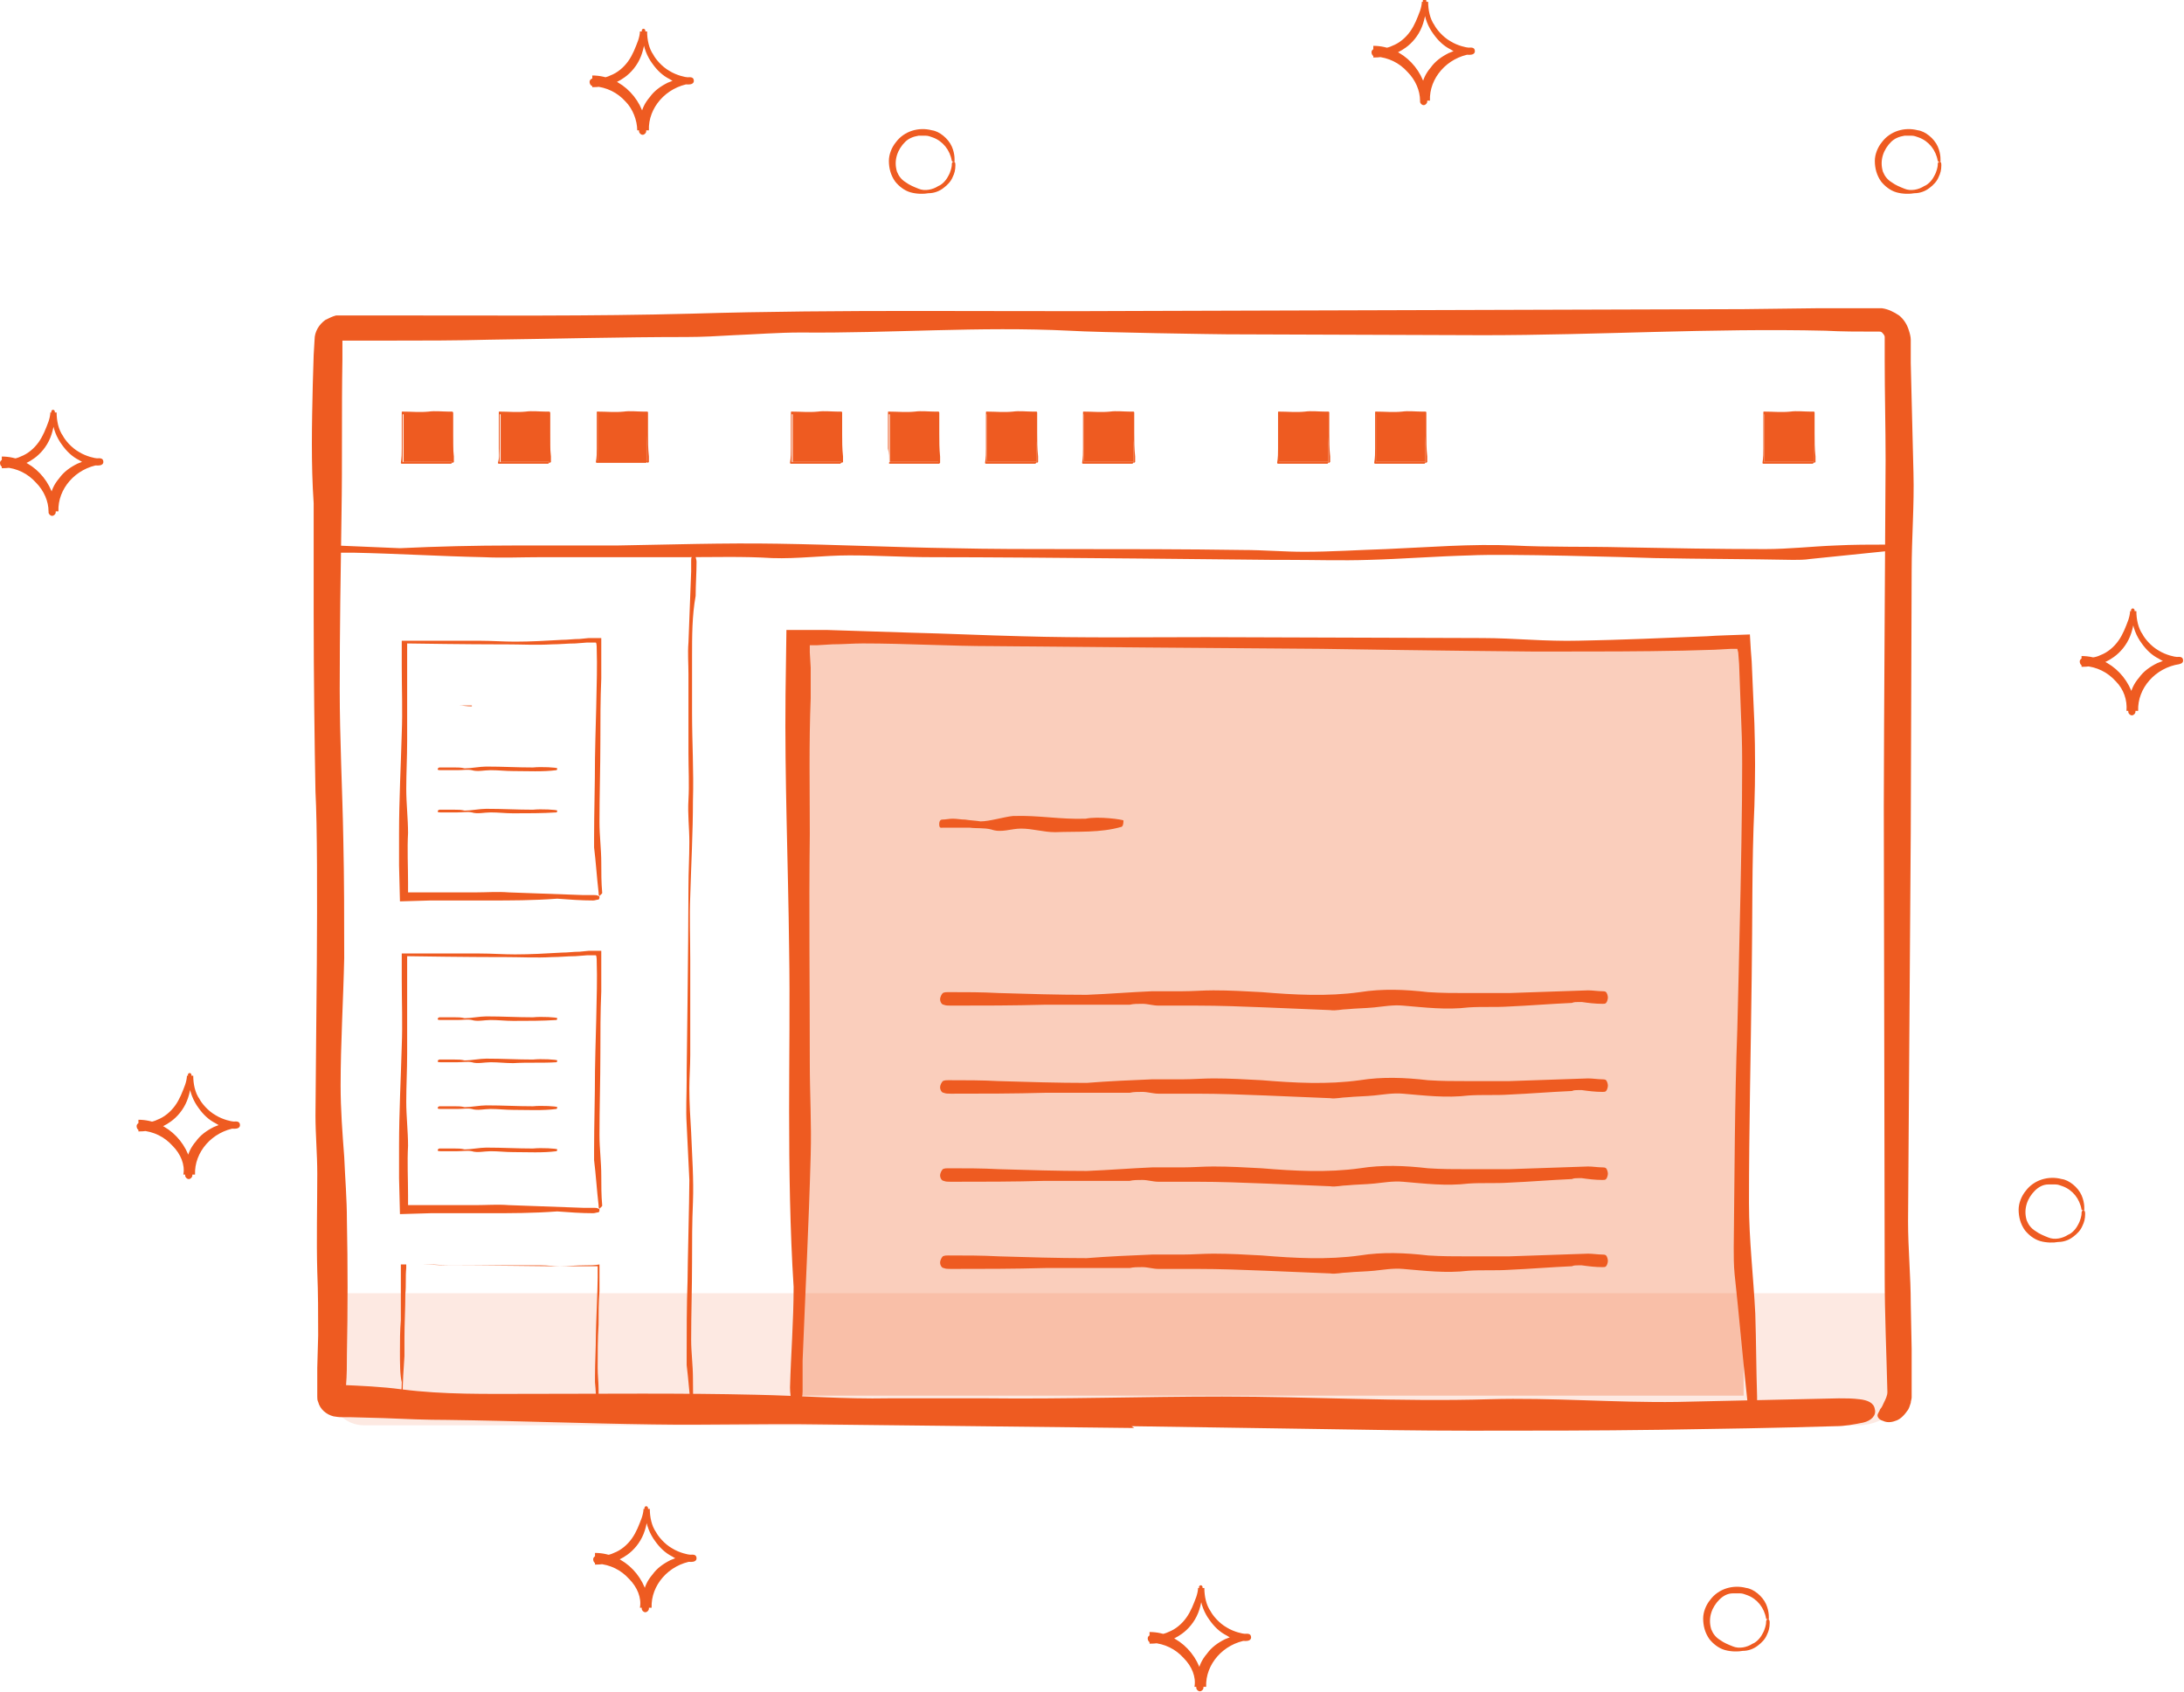 <?xml version="1.0" encoding="utf-8"?>
<!-- Generator: Adobe Illustrator 20.1.0, SVG Export Plug-In . SVG Version: 6.00 Build 0)  -->
<svg version="1.1" id="Layer_1" xmlns="http://www.w3.org/2000/svg" xmlns:xlink="http://www.w3.org/1999/xlink" x="0px" y="0px"
	 viewBox="0 0 243 188.3" style="enable-background:new 0 0 243 188.3;" xml:space="preserve">
<style type="text/css">
	.eui0{opacity:0.13;fill:#ee5b21;}
	.eui1{opacity:0.3;fill:#ee5b21;}
	.eui2{fill:#ee5b21;}
	.eui3{fill:none;stroke:#ee5b21;stroke-width:2;stroke-linecap:round;stroke-linejoin:round;stroke-miterlimit:10;}
	.eui4{fill:none;stroke:#D7D7D6;stroke-width:2;stroke-linecap:round;stroke-linejoin:round;stroke-miterlimit:10;}
</style>
<path class="eui0" d="M206.7,158.6H40.5c-2.1,0-3.7-1.7-3.7-3.7v-11h175.7v8.9C212.5,156.1,209.9,158.6,206.7,158.6z"/>
<rect x="88.8" y="71.3" class="eui1" width="105.2" height="84"/>
<g>
	<g>
		<g>
			<path class="eui2" d="M44.5,150.4c0-1.2,0-2.3,0.1-3.5c0-1.8,0-3.6,0-5.5l0-0.7c0.5,0,1.1,0,1.6,0c0.5,0,0.9,0,1.4,0
				c0.9,0,1.8,0.1,2.7,0.1c1.3,0,2.6,0,4,0c2,0,3.9,0,5.9,0c0.7,0,1.4,0.1,2.1,0.1c0.9,0,1.8-0.1,2.8-0.1c0.5,0,1.1,0,1.6-0.1
				c0,0.6,0,1.1,0,1.6c0,0.5,0,1,0,1.4c-0.1,1.2-0.1,2.5-0.1,3.7c-0.1,1.6-0.1,3.2-0.1,4.8c0,0.8,0.1,1.6,0.1,2.4c0,0.6,0,1.2,0,1.8
				c0,0,0,0.1,0,0.1c0,0.1-0.1,0.1-0.1,0.2c0-0.1-0.1-0.1-0.1-0.2c-0.1-0.9-0.1-1.8-0.2-2.7c0-0.2,0-0.4,0-0.6
				c0-1.6,0.1-3.1,0.1-4.7c0-0.8,0.2-5.1,0.2-6.3c0-0.2,0-0.5,0-0.7l0-0.4c0-0.1,0-0.1,0-0.2l-0.1,0l-0.2,0l-0.5,0c-0.3,0-0.7,0-1,0
				c-0.9,0-1.8,0-2.8,0c-0.2,0-0.3,0-0.5,0c-0.2,0-8.1-0.1-11.6-0.1c-0.9,0-1.9-0.1-2.8-0.1c-0.3,0-0.7,0-1,0c-0.2,0-0.3,0-0.5,0
				l-0.2,0l-0.1,0l0,0.1c0,0.1,0,0.2,0,0.3c-0.1,1,0,1.9-0.1,2.9c0,1.6-0.1,3.3-0.1,4.9c0,0.7,0,1.3,0,2c-0.1,1.5-0.2,2.9-0.2,4.4
				c0,0.2,0,0.4,0,0.7c0,0.1,0,0.2,0,0.3c0,0-0.1,0.1-0.1,0.1c0,0-0.1,0-0.1-0.1c0-0.1,0-0.2,0-0.3c0-0.7,0.1-1.4,0.1-2.2
				C44.5,153,44.5,151.7,44.5,150.4L44.5,150.4z"/>
		</g>
	</g>
</g>
<g>
	<g>
		<g>
			<path class="eui2" d="M87.8,123.5c0-6,0.1-12,0-17.9c-0.1-9.4-0.5-18.9-0.4-28.3l0.1-7.2l2.9,0l1.6,0l3.1,0.1l6.2,0.2
				c4.1,0.1,8.3,0.3,12.4,0.4c6.8,0.2,13.7,0.1,20.5,0.1l30.7,0.1c3.6,0,7.2,0.4,10.7,0.3c4.8-0.1,9.6-0.3,14.3-0.5
				c1.4-0.1,2.4-0.1,4.8-0.2l0.1,1.7l0.1,1.3l0.1,2.3l0.2,4.6c0.1,3.1,0.1,6.1,0,9.2c-0.3,6.4-0.2,12.8-0.3,19.1
				c-0.1,8.4-0.3,16.7-0.3,25.1c0,4.1,0.5,8.2,0.7,12.3c0.1,3.1,0.1,6.1,0.2,9.2c0,0.1,0,0.3,0,0.4c-0.2,0.3-0.5,0.6-0.7,0.9
				c-0.1-0.3-0.4-0.7-0.4-1c-0.5-4.6-0.9-9.3-1.4-13.9c-0.1-1-0.1-2-0.1-3c0.1-8.1,0.1-16.2,0.4-24.3c0.1-4.4,0.7-26.4,0.5-32.5
				l-0.2-5.4l-0.1-2.7l-0.1-1.3l-0.1-0.4l-0.3,0l-0.1,0l0,0l-0.1,0l-0.2,0l-1.8,0.1l-3.5,0.1c-4.8,0.1-9.6,0.1-14.3,0.1
				c-0.8,0-1.6,0-2.4,0c-0.6,0-11-0.1-23.6-0.3c-12.6-0.1-27.3-0.2-36.5-0.3c-4.8,0-9.7-0.3-14.5-0.3c-1.1,0-2.3,0.1-3.4,0.1
				l-1.7,0.1c-0.4,0-0.4,0-0.5,0l-0.3,0l0,0.3c0,0.1,0,0.1,0,0.5l0.1,1.7c0,1.1,0,2.3,0,3.4c-0.2,5-0.1,10.1-0.1,15.1
				c-0.1,8.5,0,17,0,25.5c0,3.4,0.2,6.8,0.1,10.2c-0.2,7.6-0.6,15.3-0.9,22.9c0,1.1,0,2.3,0,3.4c0,0.5-0.1,0.9-0.2,1.4
				c0,0.1-0.4,0.3-0.5,0.3c-0.2,0-0.5-0.2-0.5-0.3c-0.1-0.6-0.2-1.2-0.2-1.8c0.1-3.7,0.4-7.4,0.4-11.2
				C87.9,136.9,87.8,130.2,87.8,123.5L87.8,123.5z"/>
		</g>
	</g>
</g>
<g>
	<g>
		<g>
			<path class="eui2" d="M77,73.1c0,2.1,0,4.1,0,6.2c0,3.3,0.2,6.5,0.1,9.8c0,3.5-0.2,7.1-0.3,10.6c-0.1,2.4,0,4.7,0,7.1
				c0,3.5,0,7.1,0,10.6c0,1.2-0.1,2.5-0.1,3.7c0,1.6,0.1,3.3,0.2,4.9c0.1,2.6,0.3,5.2,0.2,7.8c-0.1,2.2-0.1,4.4-0.1,6.6
				c0,2.9-0.1,5.8-0.1,8.7c0,1.4,0.2,2.8,0.2,4.3c0,1.1,0,2.1,0.1,3.2c0,0,0,0.1,0,0.1c-0.1,0.1-0.2,0.2-0.2,0.3
				c0-0.1-0.1-0.2-0.1-0.3c-0.2-1.6-0.3-3.2-0.5-4.8c0-0.3,0-0.7,0-1c0-2.8,0-5.6,0.1-8.4c0-1.5,0.2-9.1,0.2-11.2
				c-0.1-2.1-0.2-4.1-0.3-6.2c-0.1-1.6,0-3.3,0-4.9c0-0.3,0-0.6,0-0.8c0-0.4,0.2-14.4,0.2-20.7c0-1.7,0.1-3.3,0.1-5
				c0-1.6-0.2-3.1-0.1-4.7c0.1-1.7,0-3.5,0-5.2c0-2.9,0-5.9,0-8.8c0-1.2-0.1-2.3,0-3.5c0.1-2.6,0.2-5.3,0.3-7.9c0-0.4,0-0.8,0-1.2
				c0-0.2,0-0.3,0.1-0.5c0-0.1,0.1-0.1,0.2-0.1c0.1,0,0.2,0.1,0.2,0.1c0,0.2,0.1,0.4,0.1,0.6c0,1.3-0.1,2.6-0.1,3.8
				C77,68.5,77,70.8,77,73.1C77,73.1,77,73.1,77,73.1z"/>
		</g>
	</g>
</g>
<g>
	<g>
		<g>
			<path class="eui2" d="M54.4,100.2c-2.2,0-4.3,0-6.5,0l-3.4,0.1l-0.1-4c0-1.2,0-2.4,0-3.6c0-3.7,0.2-7.4,0.3-11.1
				c0.1-2.5,0-5,0-7.5l0-2.8l8.7,0c1.3,0,2.6,0.1,3.9,0.1c1.7,0,3.5-0.1,5.2-0.2c0.7,0,1.3-0.1,2-0.1l1-0.1l0.5,0l0.9,0
				c0,0.8,0,1.6,0,2.4c0,0.7,0,1.4,0,2.1c-0.1,2.3-0.1,4.6-0.1,6.9c0,3-0.1,6.1-0.1,9.1c0,1.5,0.2,3,0.2,4.5c0,1.1,0,2.2,0.1,3.3
				c0,0,0,0.1,0,0.1c-0.1,0.1-0.2,0.2-0.3,0.3c-0.1-0.1-0.1-0.2-0.1-0.4c-0.2-1.7-0.3-3.4-0.5-5c0-0.4,0-0.7,0-1.1
				c0-2.9,0.1-5.9,0.1-8.8c0-1.6,0.3-9.6,0.2-11.8c0-0.5,0-1-0.1-1.1l-0.2,0l-0.2,0l-0.6,0l-1.3,0.1c-0.9,0-1.7,0.1-2.6,0.1
				c-1.7,0.1-3.5,0-5.2,0c-0.3,0-0.6,0-0.9,0c-0.2,0-3.5,0-10-0.1c0,0,0,0.1,0,0.1c0,0.1,0,0.3,0,0.5c0,0.4,0,0.8,0,1.2
				c0,0.9,0,1.9,0,3c0,2.1,0,4.4,0,6.1c0,1.8-0.1,3.5-0.1,5.3c0,1.6,0.2,3.3,0.2,4.9c-0.1,1.8,0,3.7,0,5.5l0,1.1l7.5,0
				c1.2,0,2.5-0.1,3.7,0c2.8,0.1,5.5,0.2,8.3,0.3c0.4,0,0.8,0,1.2,0c0.2,0,0.3,0,0.5,0.1c0.1,0,0.1,0.1,0.1,0.2
				c0,0.1-0.1,0.2-0.1,0.2c-0.2,0-0.4,0.1-0.6,0.1c-1.3,0-2.7-0.1-4-0.2C59.3,100.2,56.8,100.2,54.4,100.2L54.4,100.2z"/>
		</g>
	</g>
</g>
<g>
	<g>
		<g>
			<path class="eui2" d="M54.4,135c-2.2,0-4.3,0-6.5,0l-3.4,0.1l-0.1-4c0-1.2,0-2.4,0-3.6c0-3.7,0.2-7.4,0.3-11.1c0.1-2.5,0-5,0-7.5
				l0-2.8l8.7,0c1.3,0,2.6,0.1,3.9,0.1c1.7,0,3.5-0.1,5.2-0.2c0.7,0,1.3-0.1,2-0.1l1-0.1l0.5,0l0.9,0c0,0.8,0,1.6,0,2.4
				c0,0.7,0,1.4,0,2.1c-0.1,2.3-0.1,4.6-0.1,6.9c0,3-0.1,6.1-0.1,9.1c0,1.5,0.2,3,0.2,4.5c0,1.1,0,2.2,0.1,3.3c0,0,0,0.1,0,0.1
				c-0.1,0.1-0.2,0.2-0.3,0.3c-0.1-0.1-0.1-0.2-0.1-0.4c-0.2-1.7-0.3-3.4-0.5-5c0-0.4,0-0.7,0-1.1c0-2.9,0.1-5.9,0.1-8.8
				c0-1.6,0.3-9.6,0.2-11.8c0-0.5,0-1-0.1-1.1l-0.2,0l-0.2,0l-0.6,0l-1.3,0.1c-0.9,0-1.7,0.1-2.6,0.1c-1.7,0.1-3.5,0-5.2,0
				c-0.3,0-0.6,0-0.9,0c-0.2,0-3.5,0-10-0.1c0,0,0,0.1,0,0.1c0,0.1,0,0.3,0,0.5c0,0.4,0,0.8,0,1.2c0,0.9,0,1.9,0,3
				c0,2.1,0,4.4,0,6.1c0,1.8-0.1,3.5-0.1,5.3c0,1.6,0.2,3.3,0.2,4.9c-0.1,1.8,0,3.7,0,5.5l0,1.1l7.5,0c1.2,0,2.5-0.1,3.7,0
				c2.8,0.1,5.5,0.2,8.3,0.3c0.4,0,0.8,0,1.2,0c0.2,0,0.3,0,0.5,0.1c0.1,0,0.1,0.1,0.1,0.2c0,0.1-0.1,0.2-0.1,0.2
				c-0.2,0-0.4,0.1-0.6,0.1c-1.3,0-2.7-0.1-4-0.2C59.3,135,56.8,135,54.4,135L54.4,135z"/>
		</g>
	</g>
</g>
<g>
	<g>
		<g>
			<path class="eui2" d="M57.2,60.7c3.8,0,7.6,0,11.4,0c6-0.1,11.9-0.3,17.9-0.2c6.5,0.1,12.9,0.4,19.4,0.5c4.3,0.1,8.7,0.1,13,0.1
				c6.5,0,12.9,0,19.4,0.1c2.3,0,4.5,0.2,6.8,0.2c3,0,6-0.2,9.1-0.3c4.7-0.2,9.5-0.6,14.2-0.4c4,0.2,8.1,0.1,12.1,0.2
				c5.3,0.1,10.6,0.2,15.9,0.2c2.6,0,5.2-0.3,7.8-0.4c1.9-0.1,3.9-0.1,5.8-0.1c0.1,0,0.2,0,0.2,0c0.2,0.1,0.4,0.3,0.6,0.4
				c-0.2,0.1-0.4,0.2-0.6,0.3c-2.9,0.3-5.9,0.6-8.8,0.9c-0.6,0.1-1.3,0.1-1.9,0.1c-5.1-0.1-10.3-0.1-15.4-0.2
				c-2.8-0.1-16.7-0.5-20.5-0.3c-3.8,0.1-7.6,0.4-11.3,0.5c-3,0.1-6,0-9.1,0c-0.5,0-1,0-1.5,0c-0.7,0-26.4-0.3-38-0.3
				c-3.1,0-6.1-0.2-9.2-0.2c-2.9,0-5.7,0.4-8.6,0.3c-3.2-0.2-6.4-0.1-9.6-0.1c-5.4,0-10.8,0-16.1,0c-2.1,0-4.3,0.1-6.4,0
				c-4.8-0.1-9.6-0.4-14.5-0.5c-0.7,0-1.4,0-2.1,0c-0.3,0-0.6,0-0.9-0.1c-0.1,0-0.2-0.2-0.2-0.3c0-0.1,0.1-0.3,0.2-0.3
				c0.4-0.1,0.8-0.1,1.1-0.1c2.4,0.1,4.7,0.2,7.1,0.3C48.7,60.8,52.9,60.7,57.2,60.7C57.2,60.7,57.2,60.7,57.2,60.7z"/>
		</g>
	</g>
</g>
<path class="eui3" d="M191.1,76.3"/>
<path class="eui4" d="M131.5,88.8"/>
<g>
	<g>
		<g>
			<path class="eui2" d="M128.2,110.3c1.1,0,2.3,0,3.4,0c1.1,0,2.3-0.1,3.4-0.1c1.8,0,3.6,0.1,5.4,0.2c3.6,0.3,7.3,0.5,10.9,0
				c2.5-0.4,5-0.3,7.6,0c1.5,0.1,2.9,0.1,4.4,0.1c1.5,0,3.1,0,4.6,0c2.9-0.1,5.9-0.2,8.8-0.3c0.5,0,1.1,0.1,1.6,0.1
				c0.1,0,0.3,0,0.4,0.1c0.1,0.1,0.2,0.4,0.2,0.6c0,0.2-0.1,0.5-0.2,0.6c-0.1,0.1-0.2,0.1-0.4,0.1c-0.8,0-1.6-0.1-2.3-0.2
				c-0.1,0-0.2,0-0.4,0c-0.2,0-0.5,0-0.7,0.1c-2.3,0.1-4.7,0.3-7,0.4c-1.5,0.1-3,0-4.5,0.1c-2.5,0.3-4.9,0-7.3-0.2
				c-1.1-0.1-2.2,0.1-3.2,0.2c-1,0.1-2,0.1-3,0.2c-0.6,0-1.3,0.2-1.9,0.1c-2.4-0.1-4.8-0.2-7.2-0.3c-2.5-0.1-5.1-0.2-7.6-0.2
				c-1.4,0-2.9,0-4.3,0c-0.6,0-1.2-0.2-1.8-0.2c-0.5,0-1,0-1.4,0.1c-0.4,0-6.8,0-9.4,0c-3.5,0.1-7,0.1-10.5,0.1
				c-0.3,0-0.6,0-0.8-0.1c-0.2,0-0.4-0.3-0.4-0.6c0-0.3,0.2-0.6,0.3-0.7c0.2-0.1,0.4-0.1,0.6-0.1c1.9,0,3.8,0,5.6,0.1
				c3.3,0.1,6.6,0.2,9.8,0.2C123.4,110.6,125.8,110.4,128.2,110.3C128.2,110.3,128.2,110.3,128.2,110.3z"/>
		</g>
	</g>
</g>
<g>
	<g>
		<g>
			<path class="eui2" d="M128.2,120.1c1.1,0,2.3,0,3.4,0c1.1,0,2.3-0.1,3.4-0.1c1.8,0,3.6,0.1,5.4,0.2c3.6,0.3,7.3,0.5,10.9,0
				c2.5-0.4,5-0.3,7.6,0c1.5,0.1,2.9,0.1,4.4,0.1c1.5,0,3.1,0,4.6,0c2.9-0.1,5.9-0.2,8.8-0.3c0.5,0,1.1,0.1,1.6,0.1
				c0.1,0,0.3,0,0.4,0.1c0.1,0.1,0.2,0.4,0.2,0.6c0,0.2-0.1,0.5-0.2,0.6c-0.1,0.1-0.2,0.1-0.4,0.1c-0.8,0-1.6-0.1-2.3-0.2
				c-0.1,0-0.2,0-0.4,0c-0.2,0-0.5,0-0.7,0.1c-2.3,0.1-4.7,0.3-7,0.4c-1.5,0.1-3,0-4.5,0.1c-2.5,0.3-4.9,0-7.3-0.2
				c-1.1-0.1-2.2,0.1-3.2,0.2c-1,0.1-2,0.1-3,0.2c-0.6,0-1.3,0.2-1.9,0.1c-2.4-0.1-4.8-0.2-7.2-0.3c-2.5-0.1-5.1-0.2-7.6-0.2
				c-1.4,0-2.9,0-4.3,0c-0.6,0-1.2-0.2-1.8-0.2c-0.5,0-1,0-1.4,0.1c-0.4,0-6.8,0-9.4,0c-3.5,0.1-7,0.1-10.5,0.1
				c-0.3,0-0.6,0-0.8-0.1c-0.2,0-0.4-0.3-0.4-0.6c0-0.3,0.2-0.6,0.3-0.7c0.2-0.1,0.4-0.1,0.6-0.1c1.9,0,3.8,0,5.6,0.1
				c3.3,0.1,6.6,0.2,9.8,0.2C123.4,120.3,125.8,120.2,128.2,120.1C128.2,120.1,128.2,120.1,128.2,120.1z"/>
		</g>
	</g>
</g>
<g>
	<g>
		<g>
			<path class="eui2" d="M117.4,92.6c-1.3,0-2.5-0.4-3.8-0.4c-1.1,0-2.2,0.5-3.3,0.1c-0.8-0.2-1.6-0.1-2.4-0.2c-0.6,0-2.6,0-3,0
				c-0.2,0-0.4,0.1-0.4-0.4c0-0.4,0.2-0.5,0.3-0.5c0.4,0,0.8-0.1,1.2-0.1c0.5,0,0.9,0.1,1.4,0.1c0.6,0.1,1.1,0.1,1.7,0.2
				c1,0,2.6-0.5,3.6-0.6c2.9-0.1,5.2,0.4,8.1,0.3c1.4-0.3,4.2,0.1,4.2,0.2c0,0.1,0,0.6-0.2,0.7C122.4,92.7,119.9,92.5,117.4,92.6z"
				/>
		</g>
	</g>
</g>
<g>
	<g>
		<g>
			<path class="eui2" d="M128.2,129.9c1.1,0,2.3,0,3.4,0c1.1,0,2.3-0.1,3.4-0.1c1.8,0,3.6,0.1,5.4,0.2c3.6,0.3,7.3,0.5,10.9,0
				c2.5-0.4,5-0.3,7.6,0c1.5,0.1,2.9,0.1,4.4,0.1c1.5,0,3.1,0,4.6,0c2.9-0.1,5.9-0.2,8.8-0.3c0.5,0,1.1,0.1,1.6,0.1
				c0.1,0,0.3,0,0.4,0.1c0.1,0.1,0.2,0.4,0.2,0.6c0,0.2-0.1,0.5-0.2,0.6c-0.1,0.1-0.2,0.1-0.4,0.1c-0.8,0-1.6-0.1-2.3-0.2
				c-0.1,0-0.2,0-0.4,0c-0.2,0-0.5,0-0.7,0.1c-2.3,0.1-4.7,0.3-7,0.4c-1.5,0.1-3,0-4.5,0.1c-2.5,0.3-4.9,0-7.3-0.2
				c-1.1-0.1-2.2,0.1-3.2,0.2c-1,0.1-2,0.1-3,0.2c-0.6,0-1.3,0.2-1.9,0.1c-2.4-0.1-4.8-0.2-7.2-0.3c-2.5-0.1-5.1-0.2-7.6-0.2
				c-1.4,0-2.9,0-4.3,0c-0.6,0-1.2-0.2-1.8-0.2c-0.5,0-1,0-1.4,0.1c-0.4,0-6.8,0-9.4,0c-3.5,0.1-7,0.1-10.5,0.1
				c-0.3,0-0.6,0-0.8-0.1c-0.2,0-0.4-0.3-0.4-0.6c0-0.3,0.2-0.6,0.3-0.7c0.2-0.1,0.4-0.1,0.6-0.1c1.9,0,3.8,0,5.6,0.1
				c3.3,0.1,6.6,0.2,9.8,0.2C123.4,130.2,125.8,130,128.2,129.9C128.2,129.9,128.2,129.9,128.2,129.9z"/>
		</g>
	</g>
</g>
<g>
	<g>
		<g>
			<path class="eui2" d="M128.2,139.6c1.1,0,2.3,0,3.4,0c1.1,0,2.3-0.1,3.4-0.1c1.8,0,3.6,0.1,5.4,0.2c3.6,0.3,7.3,0.5,10.9,0
				c2.5-0.4,5-0.3,7.6,0c1.5,0.1,2.9,0.1,4.4,0.1c1.5,0,3.1,0,4.6,0c2.9-0.1,5.9-0.2,8.8-0.3c0.5,0,1.1,0.1,1.6,0.1
				c0.1,0,0.3,0,0.4,0.1c0.1,0.1,0.2,0.4,0.2,0.6c0,0.2-0.1,0.5-0.2,0.6c-0.1,0.1-0.2,0.1-0.4,0.1c-0.8,0-1.6-0.1-2.3-0.2
				c-0.1,0-0.2,0-0.4,0c-0.2,0-0.5,0-0.7,0.1c-2.3,0.1-4.7,0.3-7,0.4c-1.5,0.1-3,0-4.5,0.1c-2.5,0.3-4.9,0-7.3-0.2
				c-1.1-0.1-2.2,0.1-3.2,0.2c-1,0.1-2,0.1-3,0.2c-0.6,0-1.3,0.2-1.9,0.1c-2.4-0.1-4.8-0.2-7.2-0.3c-2.5-0.1-5.1-0.2-7.6-0.2
				c-1.4,0-2.9,0-4.3,0c-0.6,0-1.2-0.2-1.8-0.2c-0.5,0-1,0-1.4,0.1c-0.4,0-6.8,0-9.4,0c-3.5,0.1-7,0.1-10.5,0.1
				c-0.3,0-0.6,0-0.8-0.1c-0.2,0-0.4-0.3-0.4-0.6c0-0.3,0.2-0.6,0.3-0.7c0.2-0.1,0.4-0.1,0.6-0.1c1.9,0,3.8,0,5.6,0.1
				c3.3,0.1,6.6,0.2,9.8,0.2C123.4,139.8,125.8,139.7,128.2,139.6C128.2,139.6,128.2,139.6,128.2,139.6z"/>
		</g>
	</g>
</g>
<g>
	<g>
		<g>
			<path class="eui2" d="M57.1,85.8c-0.9,0-1.6-0.1-2.5-0.1c-0.7,0-1.5,0.2-2.1,0c-0.5-0.1-1,0-1.6,0c-0.4,0-1.7,0-1.9,0
				c-0.1,0-0.3,0-0.3-0.1c0-0.1,0.1-0.2,0.2-0.2c0.3,0,0.5,0,0.8,0c0.3,0,0.6,0,0.9,0c0.4,0,0.7,0,1.1,0.1c0.7,0,1.7-0.2,2.4-0.2
				c1.9,0,3.4,0.1,5.2,0.1c0.9-0.1,2.7,0,2.7,0.1c0,0,0,0.2-0.1,0.2C60.4,85.9,58.7,85.8,57.1,85.8z"/>
		</g>
	</g>
</g>
<g>
	<g>
		<g>
			<path class="eui2" d="M51.1,78.5c-0.2,0-0.4,0-0.7,0c-0.2,0-0.4,0-0.6,0c-0.1,0-0.3,0-0.4,0c-0.1,0-0.5,0-0.5,0c0,0-0.1,0-0.1,0
				c0,0,0,0,0.1,0c0.1,0,0.1,0,0.2,0c0.1,0,0.2,0,0.3,0c0.1,0,0.2,0,0.3,0c0.2,0,0.5,0,0.6,0c0.5,0,0.9,0,1.4,0c0.3,0,0.7,0,0.8,0
				c0,0,0,0.1,0,0.1C51.9,78.6,51.5,78.5,51.1,78.5z"/>
		</g>
	</g>
</g>
<g>
	<g>
		<g>
			<path class="eui2" d="M57.1,90.5c-0.9,0-1.6-0.1-2.5-0.1c-0.7,0-1.5,0.2-2.1,0c-0.5-0.1-1,0-1.6,0c-0.4,0-1.7,0-1.9,0
				c-0.1,0-0.3,0-0.3-0.1c0-0.1,0.1-0.2,0.2-0.2c0.3,0,0.5,0,0.8,0c0.3,0,0.6,0,0.9,0c0.4,0,0.7,0,1.1,0.1c0.7,0,1.7-0.2,2.4-0.2
				c1.9,0,3.4,0.1,5.2,0.1c0.9-0.1,2.7,0,2.7,0.1c0,0,0,0.2-0.1,0.2C60.4,90.5,58.7,90.5,57.1,90.5z"/>
		</g>
	</g>
</g>
<g>
	<g>
		<g>
			<path class="eui2" d="M57.1,113.6c-0.9,0-1.6-0.1-2.5-0.1c-0.7,0-1.5,0.2-2.1,0c-0.5-0.1-1,0-1.6,0c-0.4,0-1.7,0-1.9,0
				c-0.1,0-0.3,0-0.3-0.1c0-0.1,0.1-0.2,0.2-0.2c0.3,0,0.5,0,0.8,0c0.3,0,0.6,0,0.9,0c0.4,0,0.7,0,1.1,0.1c0.7,0,1.7-0.2,2.4-0.2
				c1.9,0,3.4,0.1,5.2,0.1c0.9-0.1,2.7,0,2.7,0.1c0,0,0,0.2-0.1,0.2C60.4,113.6,58.7,113.6,57.1,113.6z"/>
		</g>
	</g>
</g>
<g>
	<g>
		<g>
			<path class="eui2" d="M57.1,118.3c-0.9,0-1.6-0.1-2.5-0.1c-0.7,0-1.5,0.2-2.1,0c-0.5-0.1-1,0-1.6,0c-0.4,0-1.7,0-1.9,0
				c-0.1,0-0.3,0-0.3-0.1c0-0.1,0.1-0.2,0.2-0.2c0.3,0,0.5,0,0.8,0c0.3,0,0.6,0,0.9,0c0.4,0,0.7,0,1.1,0.1c0.7,0,1.7-0.2,2.4-0.2
				c1.9,0,3.4,0.1,5.2,0.1c0.9-0.1,2.7,0,2.7,0.1c0,0,0,0.2-0.1,0.2C60.4,118.3,58.7,118.2,57.1,118.3z"/>
		</g>
	</g>
</g>
<g>
	<g>
		<g>
			<path class="eui2" d="M57.1,123.5c-0.9,0-1.6-0.1-2.5-0.1c-0.7,0-1.5,0.2-2.1,0c-0.5-0.1-1,0-1.6,0c-0.4,0-1.7,0-1.9,0
				c-0.1,0-0.3,0-0.3-0.1c0-0.1,0.1-0.2,0.2-0.2c0.3,0,0.5,0,0.8,0c0.3,0,0.6,0,0.9,0c0.4,0,0.7,0,1.1,0.1c0.7,0,1.7-0.2,2.4-0.2
				c1.9,0,3.4,0.1,5.2,0.1c0.9-0.1,2.7,0,2.7,0.1c0,0,0,0.2-0.1,0.2C60.4,123.6,58.7,123.5,57.1,123.5z"/>
		</g>
	</g>
</g>
<g>
	<g>
		<g>
			<path class="eui2" d="M57.1,128.2c-0.9,0-1.6-0.1-2.5-0.1c-0.7,0-1.5,0.2-2.1,0c-0.5-0.1-1,0-1.6,0c-0.4,0-1.7,0-1.9,0
				c-0.1,0-0.3,0-0.3-0.1c0-0.1,0.1-0.2,0.2-0.2c0.3,0,0.5,0,0.8,0c0.3,0,0.6,0,0.9,0c0.4,0,0.7,0,1.1,0.1c0.7,0,1.7-0.2,2.4-0.2
				c1.9,0,3.4,0.1,5.2,0.1c0.9-0.1,2.7,0,2.7,0.1c0,0,0,0.2-0.1,0.2C60.4,128.3,58.7,128.2,57.1,128.2z"/>
		</g>
	</g>
</g>
<g>
	<rect x="44.9" y="45.9" class="eui2" width="5.5" height="5.5"/>
	<g>
		<g>
			<path class="eui2" d="M44.7,49.9l0-1c0-0.3,0-0.7,0-1c0-0.5,0-1,0-1.6l0-0.4l0,0c0-0.1,0-0.1,0.1-0.1c1,0,1.9,0.1,2.9,0
				c0.7-0.1,1.5,0,2.2,0c0.2,0,0.3,0,0.4,0c0.1,0,0.1,0.1,0.1,0.1c0,0.3,0,0.6,0,0.9c0,0.5,0,0.9,0,1.4c0,0.9,0,1.7,0.1,2.6
				c0,0.2,0,0.3,0,0.5c0,0,0,0.1,0,0.1c0,0-0.1,0.1-0.1,0.1c0,0-0.1,0-0.1-0.1c0,0,0-0.1,0-0.1c0-0.2,0-0.5,0-0.7c0,0,0-0.1,0-0.1
				c0-0.1,0-0.1,0-0.2c0-0.7,0-1.4-0.1-2.1c0-0.4,0-0.9,0-1.3c0-0.3,0-0.6,0-0.9l0.1,0.1c-0.4,0-0.8,0-1.3,0c-0.3,0-0.6,0-1,0
				c-0.3,0-0.6,0-0.9,0c-0.2,0-0.4,0-0.6,0c-0.6,0-1.2,0-1.8,0l0.1-0.1l0,0.3c0,0.8,0,1.5,0,2.3c0,0.4,0,0.8,0,1.3
				c0,0.1,0,0.4,0,0.5c0,0.1,0,0.3,0,0.4c0,0,0,0.2,0,0.7l-0.1-0.1c0.3,0,1.5,0,2.1,0c1.1,0,2.1,0,3.1,0c0.1,0,0.2,0,0.3,0
				c0.1,0,0.1,0,0.1,0.1c0,0-0.1,0.1-0.1,0.1c-0.1,0-0.1,0-0.2,0c-0.6,0-1.1,0-1.7,0c-1,0-2,0-2.9,0c-0.2,0-0.4,0-0.7,0
				c-0.1,0-0.1-0.1-0.1-0.1C44.7,50.9,44.7,50.4,44.7,49.9L44.7,49.9z"/>
		</g>
	</g>
</g>
<g>
	<rect x="196.3" y="45.9" class="eui2" width="5.5" height="5.5"/>
	<g>
		<g>
			<path class="eui2" d="M196.2,49.9l0-1c0-0.3,0-0.7,0-1c0-0.5,0-1,0-1.6l0-0.4l0,0c0-0.1,0-0.1,0.1-0.1c1,0,1.9,0.1,2.9,0
				c0.7-0.1,1.5,0,2.2,0c0.2,0,0.3,0,0.4,0c0.1,0,0.1,0.1,0.1,0.1c0,0.3,0,0.6,0,0.9c0,0.5,0,0.9,0,1.4c0,0.9,0,1.7,0.1,2.6
				c0,0.2,0,0.3,0,0.5c0,0,0,0.1,0,0.1c0,0-0.1,0.1-0.1,0.1c0,0-0.1,0-0.1-0.1c0,0,0-0.1,0-0.1c0-0.2,0-0.5,0-0.7c0,0,0-0.1,0-0.1
				c0-0.1,0-0.1,0-0.2c0-0.7,0-1.4-0.1-2.1c0-0.4,0-0.9,0-1.3c0-0.3,0-0.6,0-0.9l0.1,0.1c-0.4,0-0.8,0-1.3,0c-0.3,0-0.6,0-1,0
				c-0.3,0-0.6,0-0.9,0c-0.2,0-0.4,0-0.6,0c-0.6,0-1.2,0-1.8,0l0.1-0.1l0,0.3c0,0.8,0,1.5,0,2.3c0,0.4,0,0.8,0,1.3
				c0,0.1,0,0.4,0,0.5c0,0.1,0,0.3,0,0.4c0,0,0,0.2,0,0.7l-0.1-0.1c0.3,0,1.5,0,2.1,0c1.1,0,2.1,0,3.1,0c0.1,0,0.2,0,0.3,0
				c0.1,0,0.1,0,0.1,0.1c0,0-0.1,0.1-0.1,0.1c-0.1,0-0.1,0-0.2,0c-0.6,0-1.1,0-1.7,0c-1,0-2,0-2.9,0c-0.2,0-0.4,0-0.7,0
				c-0.1,0-0.1-0.1-0.1-0.1C196.2,50.9,196.2,50.4,196.2,49.9L196.2,49.9z"/>
		</g>
	</g>
</g>
<g>
	<rect x="55.7" y="45.9" class="eui2" width="5.5" height="5.5"/>
	<g>
		<g>
			<path class="eui2" d="M55.5,49.9l0-1c0-0.3,0-0.7,0-1c0-0.5,0-1,0-1.6l0-0.4l0,0c0-0.1,0-0.1,0.1-0.1c1,0,1.9,0.1,2.9,0
				c0.7-0.1,1.5,0,2.2,0c0.2,0,0.3,0,0.4,0c0.1,0,0.1,0.1,0.1,0.1c0,0.3,0,0.6,0,0.9c0,0.5,0,0.9,0,1.4c0,0.9,0,1.7,0.1,2.6
				c0,0.2,0,0.3,0,0.5c0,0,0,0.1,0,0.1c0,0-0.1,0.1-0.1,0.1c0,0-0.1,0-0.1-0.1c0,0,0-0.1,0-0.1c0-0.2,0-0.5,0-0.7c0,0,0-0.1,0-0.1
				c0-0.1,0-0.1,0-0.2c0-0.7,0-1.4-0.1-2.1c0-0.4,0-0.9,0-1.3c0-0.3,0-0.6,0-0.9l0.1,0.1c-0.4,0-0.8,0-1.3,0c-0.3,0-0.6,0-1,0
				c-0.3,0-0.6,0-0.9,0c-0.2,0-0.4,0-0.6,0c-0.6,0-1.2,0-1.8,0l0.1-0.1l0,0.3c0,0.8,0,1.5,0,2.3c0,0.4,0,0.8,0,1.3
				c0,0.1,0,0.4,0,0.5c0,0.1,0,0.3,0,0.4c0,0,0,0.2,0,0.7l-0.1-0.1c0.3,0,1.5,0,2.1,0c1.1,0,2.1,0,3.1,0c0.1,0,0.2,0,0.3,0
				c0.1,0,0.1,0,0.1,0.1c0,0-0.1,0.1-0.1,0.1c-0.1,0-0.1,0-0.2,0c-0.6,0-1.1,0-1.7,0c-1,0-2,0-2.9,0c-0.2,0-0.4,0-0.7,0
				c-0.1,0-0.1-0.1-0.1-0.1C55.6,50.9,55.5,50.4,55.5,49.9L55.5,49.9z"/>
		</g>
	</g>
</g>
<g>
	<rect x="66.5" y="45.9" class="eui2" width="5.5" height="5.5"/>
	<g>
		<g>
			<path class="eui2" d="M66.4,49.9l0-1c0-0.3,0-0.7,0-1c0-0.5,0-1,0-1.6l0-0.4l0,0c0-0.1,0-0.1,0.1-0.1c1,0,1.9,0.1,2.9,0
				c0.7-0.1,1.5,0,2.2,0c0.2,0,0.3,0,0.4,0c0.1,0,0.1,0.1,0.1,0.1c0,0.3,0,0.6,0,0.9c0,0.5,0,0.9,0,1.4c0,0.9,0,1.7,0.1,2.6
				c0,0.2,0,0.3,0,0.5c0,0,0,0.1,0,0.1c0,0-0.1,0.1-0.1,0.1c0,0-0.1,0-0.1-0.1c0,0,0-0.1,0-0.1c0-0.2,0-0.5,0-0.7c0,0,0-0.1,0-0.1
				c0-0.1,0-0.1,0-0.2c0-0.7,0-1.4-0.1-2.1c0-0.4,0-0.9,0-1.3c0-0.3,0-0.6,0-0.9L72,46c-0.4,0-0.8,0-1.3,0c-0.3,0-0.6,0-1,0
				c-0.3,0-0.6,0-0.9,0c-0.2,0-0.4,0-0.6,0c-0.6,0-1.2,0-1.8,0l0.1-0.1l0,0.3c0,0.8,0,1.5,0,2.3c0,0.4,0,0.8,0,1.3
				c0,0.1,0,0.4,0,0.5c0,0.1,0,0.3,0,0.4c0,0,0,0.2,0,0.7l-0.1-0.1c0.3,0,1.5,0,2.1,0c1.1,0,2.1,0,3.1,0c0.1,0,0.2,0,0.3,0
				c0.1,0,0.1,0,0.1,0.1c0,0-0.1,0.1-0.1,0.1c-0.1,0-0.1,0-0.2,0c-0.6,0-1.1,0-1.7,0c-1,0-2,0-2.9,0c-0.2,0-0.4,0-0.7,0
				c-0.1,0-0.1-0.1-0.1-0.1C66.4,50.9,66.4,50.4,66.4,49.9L66.4,49.9z"/>
		</g>
	</g>
</g>
<g>
	<rect x="88.2" y="45.9" class="eui2" width="5.5" height="5.5"/>
	<g>
		<g>
			<path class="eui2" d="M88,49.9l0-1c0-0.3,0-0.7,0-1c0-0.5,0-1,0-1.6l0-0.4l0,0c0-0.1,0-0.1,0.1-0.1c1,0,1.9,0.1,2.9,0
				c0.7-0.1,1.5,0,2.2,0c0.2,0,0.3,0,0.4,0c0.1,0,0.1,0.1,0.1,0.1c0,0.3,0,0.6,0,0.9c0,0.5,0,0.9,0,1.4c0,0.9,0,1.7,0.1,2.6
				c0,0.2,0,0.3,0,0.5c0,0,0,0.1,0,0.1c0,0-0.1,0.1-0.1,0.1c0,0-0.1,0-0.1-0.1c0,0,0-0.1,0-0.1c0-0.2,0-0.5,0-0.7c0,0,0-0.1,0-0.1
				c0-0.1,0-0.1,0-0.2c0-0.7,0-1.4-0.1-2.1c0-0.4,0-0.9,0-1.3c0-0.3,0-0.6,0-0.9l0.1,0.1c-0.4,0-0.8,0-1.3,0c-0.3,0-0.6,0-1,0
				c-0.3,0-0.6,0-0.9,0c-0.2,0-0.4,0-0.6,0c-0.6,0-1.2,0-1.8,0l0.1-0.1l0,0.3c0,0.8,0,1.5,0,2.3c0,0.4,0,0.8,0,1.3
				c0,0.1,0,0.4,0,0.5c0,0.1,0,0.3,0,0.4c0,0,0,0.2,0,0.7l-0.1-0.1c0.3,0,1.5,0,2.1,0c1.1,0,2.1,0,3.1,0c0.1,0,0.2,0,0.3,0
				c0.1,0,0.1,0,0.1,0.1c0,0-0.1,0.1-0.1,0.1c-0.1,0-0.1,0-0.2,0c-0.6,0-1.1,0-1.7,0c-1,0-2,0-2.9,0c-0.2,0-0.4,0-0.7,0
				c-0.1,0-0.1-0.1-0.1-0.1C88,50.9,88,50.4,88,49.9L88,49.9z"/>
		</g>
	</g>
</g>
<g>
	<rect x="99" y="45.9" class="eui2" width="5.5" height="5.5"/>
	<g>
		<g>
			<path class="eui2" d="M98.8,49.9l0-1c0-0.3,0-0.7,0-1c0-0.5,0-1,0-1.6l0-0.4l0,0c0-0.1,0-0.1,0.1-0.1c1,0,1.9,0.1,2.9,0
				c0.7-0.1,1.5,0,2.2,0c0.2,0,0.3,0,0.4,0c0.1,0,0.1,0.1,0.1,0.1c0,0.3,0,0.6,0,0.9c0,0.5,0,0.9,0,1.4c0,0.9,0,1.7,0.1,2.6
				c0,0.2,0,0.3,0,0.5c0,0,0,0.1,0,0.1c0,0-0.1,0.1-0.1,0.1c0,0-0.1,0-0.1-0.1c0,0,0-0.1,0-0.1c0-0.2,0-0.5,0-0.7c0,0,0-0.1,0-0.1
				c0-0.1,0-0.1,0-0.2c0-0.7,0-1.4-0.1-2.1c0-0.4,0-0.9,0-1.3c0-0.3,0-0.6,0-0.9l0.1,0.1c-0.4,0-0.8,0-1.3,0c-0.3,0-0.6,0-1,0
				c-0.3,0-0.6,0-0.9,0c-0.2,0-0.4,0-0.6,0c-0.6,0-1.2,0-1.8,0l0.1-0.1l0,0.3c0,0.8,0,1.5,0,2.3c0,0.4,0,0.8,0,1.3
				c0,0.1,0,0.4,0,0.5c0,0.1,0,0.3,0,0.4c0,0,0,0.2,0,0.7L99,51.4c0.3,0,1.5,0,2.1,0c1.1,0,2.1,0,3.1,0c0.1,0,0.2,0,0.3,0
				c0.1,0,0.1,0,0.1,0.1c0,0-0.1,0.1-0.1,0.1c-0.1,0-0.1,0-0.2,0c-0.6,0-1.1,0-1.7,0c-1,0-2,0-2.9,0c-0.2,0-0.4,0-0.7,0
				c-0.1,0-0.1-0.1-0.1-0.1C98.9,50.9,98.9,50.4,98.8,49.9L98.8,49.9z"/>
		</g>
	</g>
</g>
<g>
	<rect x="109.8" y="45.9" class="eui2" width="5.5" height="5.5"/>
	<g>
		<g>
			<path class="eui2" d="M109.7,49.9l0-1c0-0.3,0-0.7,0-1c0-0.5,0-1,0-1.6l0-0.4l0,0c0-0.1,0-0.1,0.1-0.1c1,0,1.9,0.1,2.9,0
				c0.7-0.1,1.5,0,2.2,0c0.2,0,0.3,0,0.4,0c0.1,0,0.1,0.1,0.1,0.1c0,0.3,0,0.6,0,0.9c0,0.5,0,0.9,0,1.4c0,0.9,0,1.7,0.1,2.6
				c0,0.2,0,0.3,0,0.5c0,0,0,0.1,0,0.1c0,0-0.1,0.1-0.1,0.1c0,0-0.1,0-0.1-0.1c0,0,0-0.1,0-0.1c0-0.2,0-0.5,0-0.7c0,0,0-0.1,0-0.1
				c0-0.1,0-0.1,0-0.2c0-0.7,0-1.4-0.1-2.1c0-0.4,0-0.9,0-1.3c0-0.3,0-0.6,0-0.9l0.1,0.1c-0.4,0-0.8,0-1.3,0c-0.3,0-0.6,0-1,0
				c-0.3,0-0.6,0-0.9,0c-0.2,0-0.4,0-0.6,0c-0.6,0-1.2,0-1.8,0l0.1-0.1l0,0.3c0,0.8,0,1.5,0,2.3c0,0.4,0,0.8,0,1.3
				c0,0.1,0,0.4,0,0.5c0,0.1,0,0.3,0,0.4c0,0,0,0.2,0,0.7l-0.1-0.1c0.3,0,1.5,0,2.1,0c1.1,0,2.1,0,3.1,0c0.1,0,0.2,0,0.3,0
				c0.1,0,0.1,0,0.1,0.1c0,0-0.1,0.1-0.1,0.1c-0.1,0-0.1,0-0.2,0c-0.6,0-1.1,0-1.7,0c-1,0-2,0-2.9,0c-0.2,0-0.4,0-0.7,0
				c-0.1,0-0.1-0.1-0.1-0.1C109.7,50.9,109.7,50.4,109.7,49.9L109.7,49.9z"/>
		</g>
	</g>
</g>
<g>
	<rect x="120.6" y="45.9" class="eui2" width="5.5" height="5.5"/>
	<g>
		<g>
			<path class="eui2" d="M120.5,49.9l0-1c0-0.3,0-0.7,0-1c0-0.5,0-1,0-1.6l0-0.4l0,0c0-0.1,0-0.1,0.1-0.1c1,0,1.9,0.1,2.9,0
				c0.7-0.1,1.5,0,2.2,0c0.2,0,0.3,0,0.4,0c0.1,0,0.1,0.1,0.1,0.1c0,0.3,0,0.6,0,0.9c0,0.5,0,0.9,0,1.4c0,0.9,0,1.7,0.1,2.6
				c0,0.2,0,0.3,0,0.5c0,0,0,0.1,0,0.1c0,0-0.1,0.1-0.1,0.1c0,0-0.1,0-0.1-0.1c0,0,0-0.1,0-0.1c0-0.2,0-0.5,0-0.7c0,0,0-0.1,0-0.1
				c0-0.1,0-0.1,0-0.2c0-0.7,0-1.4-0.1-2.1c0-0.4,0-0.9,0-1.3c0-0.3,0-0.6,0-0.9l0.1,0.1c-0.4,0-0.8,0-1.3,0c-0.3,0-0.6,0-1,0
				c-0.3,0-0.6,0-0.9,0c-0.2,0-0.4,0-0.6,0c-0.6,0-1.2,0-1.8,0l0.1-0.1l0,0.3c0,0.8,0,1.5,0,2.3c0,0.4,0,0.8,0,1.3
				c0,0.1,0,0.4,0,0.5c0,0.1,0,0.3,0,0.4c0,0,0,0.2,0,0.7l-0.1-0.1c0.3,0,1.5,0,2.1,0c1.1,0,2.1,0,3.1,0c0.1,0,0.2,0,0.3,0
				c0.1,0,0.1,0,0.1,0.1c0,0-0.1,0.1-0.1,0.1c-0.1,0-0.1,0-0.2,0c-0.6,0-1.1,0-1.7,0c-1,0-2,0-2.9,0c-0.2,0-0.4,0-0.7,0
				c-0.1,0-0.1-0.1-0.1-0.1C120.5,50.9,120.5,50.4,120.5,49.9L120.5,49.9z"/>
		</g>
	</g>
</g>
<g>
	<rect x="142.3" y="45.9" class="eui2" width="5.5" height="5.5"/>
	<g>
		<g>
			<path class="eui2" d="M142.2,49.9l0-1c0-0.3,0-0.7,0-1c0-0.5,0-1,0-1.6l0-0.4l0,0c0-0.1,0-0.1,0.1-0.1c1,0,1.9,0.1,2.9,0
				c0.7-0.1,1.5,0,2.2,0c0.2,0,0.3,0,0.4,0c0.1,0,0.1,0.1,0.1,0.1c0,0.3,0,0.6,0,0.9c0,0.5,0,0.9,0,1.4c0,0.9,0,1.7,0.1,2.6
				c0,0.2,0,0.3,0,0.5c0,0,0,0.1,0,0.1c0,0-0.1,0.1-0.1,0.1c0,0-0.1,0-0.1-0.1c0,0,0-0.1,0-0.1c0-0.2,0-0.5,0-0.7c0,0,0-0.1,0-0.1
				c0-0.1,0-0.1,0-0.2c0-0.7,0-1.4-0.1-2.1c0-0.4,0-0.9,0-1.3c0-0.3,0-0.6,0-0.9l0.1,0.1c-0.4,0-0.8,0-1.3,0c-0.3,0-0.6,0-1,0
				c-0.3,0-0.6,0-0.9,0c-0.2,0-0.4,0-0.6,0c-0.6,0-1.2,0-1.8,0l0.1-0.1l0,0.3c0,0.8,0,1.5,0,2.3c0,0.4,0,0.8,0,1.3
				c0,0.1,0,0.4,0,0.5c0,0.1,0,0.3,0,0.4c0,0,0,0.2,0,0.7l-0.1-0.1c0.3,0,1.5,0,2.1,0c1.1,0,2.1,0,3.1,0c0.1,0,0.2,0,0.3,0
				c0.1,0,0.1,0,0.1,0.1c0,0-0.1,0.1-0.1,0.1c-0.1,0-0.1,0-0.2,0c-0.6,0-1.1,0-1.7,0c-1,0-2,0-2.9,0c-0.2,0-0.4,0-0.7,0
				c-0.1,0-0.1-0.1-0.1-0.1C142.2,50.9,142.2,50.4,142.2,49.9L142.2,49.9z"/>
		</g>
	</g>
</g>
<g>
	<rect x="153.1" y="45.9" class="eui2" width="5.5" height="5.5"/>
	<g>
		<g>
			<path class="eui2" d="M153,49.9l0-1c0-0.3,0-0.7,0-1c0-0.5,0-1,0-1.6l0-0.4l0,0c0-0.1,0-0.1,0.1-0.1c1,0,1.9,0.1,2.9,0
				c0.7-0.1,1.5,0,2.2,0c0.2,0,0.3,0,0.4,0c0.1,0,0.1,0.1,0.1,0.1c0,0.3,0,0.6,0,0.9c0,0.5,0,0.9,0,1.4c0,0.9,0,1.7,0.1,2.6
				c0,0.2,0,0.3,0,0.5c0,0,0,0.1,0,0.1c0,0-0.1,0.1-0.1,0.1c0,0-0.1,0-0.1-0.1c0,0,0-0.1,0-0.1c0-0.2,0-0.5,0-0.7c0,0,0-0.1,0-0.1
				c0-0.1,0-0.1,0-0.2c0-0.7,0-1.4-0.1-2.1c0-0.4,0-0.9,0-1.3c0-0.3,0-0.6,0-0.9l0.1,0.1c-0.4,0-0.8,0-1.3,0c-0.3,0-0.6,0-1,0
				c-0.3,0-0.6,0-0.9,0c-0.2,0-0.4,0-0.6,0c-0.6,0-1.2,0-1.8,0l0.1-0.1l0,0.3c0,0.8,0,1.5,0,2.3c0,0.4,0,0.8,0,1.3
				c0,0.1,0,0.4,0,0.5c0,0.1,0,0.3,0,0.4c0,0,0,0.2,0,0.7l-0.1-0.1c0.3,0,1.5,0,2.1,0c1.1,0,2.1,0,3.1,0c0.1,0,0.2,0,0.3,0
				c0.1,0,0.1,0,0.1,0.1c0,0-0.1,0.1-0.1,0.1c-0.1,0-0.1,0-0.2,0c-0.6,0-1.1,0-1.7,0c-1,0-2,0-2.9,0c-0.2,0-0.4,0-0.7,0
				c-0.1,0-0.1-0.1-0.1-0.1C153,50.9,153,50.4,153,49.9L153,49.9z"/>
		</g>
	</g>
</g>
<g>
	<g>
		<g>
			<path class="eui2" d="M126.2,158.9l-35-0.4c-6.2-0.1-12.4,0.1-18.6,0c-7.6-0.1-15.2-0.4-22.8-0.5c-2.4,0-4.7-0.1-7.1-0.2l-3.6-0.1
				l-0.9,0c-0.3,0-0.5,0-1.1-0.1c-0.8-0.2-1.5-0.8-1.7-1.6c-0.1-0.2-0.1-0.4-0.1-0.6c0-0.1,0-0.2,0-0.3l0-0.2l0-0.9l0-1.8l0.1-3.6
				c0-2.4,0-4.7-0.1-7.1c-0.1-3.6,0-7.2,0-10.9c0-2.2-0.2-4.3-0.2-6.5c0-4.5,0.4-28.5,0-36C35,83,34.9,75,34.9,68.3
				c0-6.7,0-12.2,0-12.3c-0.3-4.4-0.2-8.8-0.1-13.2l0.1-3.3l0.1-1.7c0-0.9,0.5-1.7,1.2-2.2c0.4-0.2,0.8-0.4,1.2-0.5
				c0.2,0,0.5,0,0.6,0l0.4,0l1.6,0l3.3,0c11.2,0,22.5,0.1,33.7-0.2c16.7-0.5,33.4-0.2,50-0.3l67-0.2l8.1-0.1l4.1,0l2,0l0.5,0l0.1,0
				l0.2,0l0.1,0l0.3,0c0.7,0.1,1.3,0.4,1.9,0.8c0.5,0.4,0.9,1,1.1,1.7c0.1,0.3,0.2,0.7,0.2,1l0,0.6l0,2l0.1,4.1l0.2,8.1
				c0.1,3.6-0.2,7.2-0.2,10.9l-0.1,29.1l-0.3,43.3c0,3.1,0.3,6.1,0.3,9.2l0.1,5l0,5.1l0,0.1l0,0.2c0,0.2-0.1,0.4-0.1,0.6
				c-0.1,0.3-0.2,0.7-0.4,0.9c-0.4,0.6-0.9,1-1.3,1.1c-0.5,0.2-1,0.2-1.4,0c-0.4-0.1-0.6-0.4-0.6-0.6c0-0.2,0.2-0.4,0.3-0.7
				c0.2-0.2,0.3-0.5,0.4-0.7c0.2-0.4,0.4-0.8,0.4-1.2c-0.1-4.3-0.3-8.6-0.3-12.9l-0.1-52.3c0-7,0.2-37.6,0.2-38.5
				c0-3.7-0.1-7.4-0.1-11.1l0-1.4l0-0.7l0-0.3c0-0.1,0-0.1,0-0.2c0-0.2-0.2-0.4-0.3-0.5c-0.1-0.1-0.2-0.1-0.3-0.1c0,0,0,0-0.2,0
				l-0.3,0c-1.8,0-3.7,0-5.5-0.1c-12.7-0.3-25.4,0.5-38.1,0.5l-28.5-0.1c-0.6,0-14.4-0.2-17.5-0.4c-10-0.5-19.9,0.3-29.9,0.2
				c-2.5,0-5,0.2-7.5,0.3c-1.7,0.1-3.5,0.2-5.2,0.2c-7.3,0-14.6,0.2-22,0.3c-3.7,0.1-7.3,0.1-11,0.1l-5.5,0c0,0-0.2,0-0.1,0
				c0,0,0,0,0,0c0,0,0,0,0.1,0c0,0,0.1,0,0.1-0.1c0.1-0.1,0.1-0.1,0.1-0.3c0-0.2,0,0.3,0,0.1l0,0.3l0,0.7l0,1.4
				c-0.1,5.7,0,11.4-0.1,17.2c-0.1,6.5-0.2,13-0.2,19.5c0,5.6,0.3,11.1,0.4,16.7c0.1,4.4,0.1,8.8,0.1,13.2
				c-0.1,4.7-0.4,9.5-0.4,14.2c0,2.6,0.2,5.3,0.4,7.9c0.1,2.4,0.3,4.7,0.3,7.1c0.1,5,0.1,9.9,0,14.9c0,1.2,0,2.3-0.1,3.5l0,0.4
				l0,0.1c0,0,0,0,0,0c0,0,0-0.1,0-0.1c0-0.1-0.1-0.2-0.2-0.3c-0.1-0.1-0.2-0.2-0.3-0.2c-0.1,0-0.1,0-0.2,0c0,0-0.1,0-0.1,0
				c0,0-0.1,0,0,0l0.1,0l0,0l0,0c-0.1,0,0.1,0-0.1,0l0,0l0,0l0.1,0c2.3,0.1,4.7,0.2,6.9,0.5c4.7,0.6,9.4,0.5,14.1,0.5
				c8.4,0,16.9-0.1,25.3,0.1c4.9,0.1,9.9,0.5,14.8,0.4c3.6,0,7.3,0,10.9,0c8.7,0.1,17.4-0.2,26.2-0.2c9.9,0,19.8,0.6,29.7,0.3
				c7-0.2,14,0.4,20.9,0.3l18-0.4c0.8,0,1.5,0,2.3,0.1c0.9,0.1,1.6,0.4,1.7,1.1c0.2,0.7-0.4,1.3-1.3,1.5c-1,0.2-2,0.4-3.1,0.4
				c-6.5,0.2-13,0.3-19.5,0.4c-7,0.1-14.1,0.1-21.1,0.1c-5.9,0-11.9-0.1-17.8-0.2l-19.9-0.3L126.2,158.9z"/>
		</g>
	</g>
</g>
<g>
	<g>
		<g>
			<path class="eui2" d="M156.6,8c-0.9-1-2.1-1.6-3.5-1.7l-0.1,0c-0.2,0-0.4-0.2-0.4-0.5c0-0.2,0.2-0.4,0.5-0.4c0.6,0,1.2,0,1.8-0.3
				c0.8-0.3,1.5-0.9,2-1.6c0.5-0.7,0.8-1.5,1.1-2.3c0.1-0.3,0.2-0.7,0.2-1h0.7c0,0.9,0.2,1.9,0.7,2.6c0.2,0.4,0.9,1.3,1.8,1.8
				c0.8,0.5,1.8,0.7,2,0.7c0.2,0,0.7-0.1,0.7,0.4c0,0.3-0.3,0.4-0.6,0.4c-0.8,0-1.5-0.2-2.1-0.6c-0.8-0.4-1.4-1-1.9-1.7
				c-0.6-0.8-1-1.8-1.1-2.9c0-0.2,0-0.5-0.1-0.8c0-0.1,0.1-0.2,0.2-0.2s0.2,0.1,0.2,0.2l0,0l0,0c0,0.9-0.1,1.9-0.5,2.9
				c-0.4,1-1.1,1.8-1.8,2.3c-1.1,0.8-2.3,1.1-3.6,1.1V5.1c3.3,0,6,2.9,6,6.2l0,0c0,0.2-0.2,0.4-0.4,0.4c-0.2,0-0.4-0.2-0.4-0.4l0,0
				c0-0.5,0.1-1.1,0.2-1.7c0.1-0.7,0.4-1.4,1-2.1c0.5-0.7,1.2-1.2,2-1.6c0.7-0.3,1.4-0.5,1.9-0.5c0.3,0,0.5,0,0.6,0
				c0.1,0,0.2,0,0.2,0c0.1,0.1,0,0.5-0.2,0.6c-2.7,0.4-4.7,2.7-4.6,5.2H158C158,10.1,157.5,8.9,156.6,8z"/>
		</g>
	</g>
</g>
<g>
	<g>
		<g>
			<path class="eui2" d="M70,175.7c-0.9-1-2.1-1.6-3.5-1.7l-0.1,0c-0.2,0-0.4-0.2-0.4-0.5c0-0.2,0.2-0.4,0.5-0.4c0.6,0,1.2,0,1.8-0.3
				c0.8-0.3,1.5-0.9,2-1.6c0.5-0.7,0.8-1.5,1.1-2.3c0.1-0.3,0.2-0.7,0.2-1h0.7c0,0.9,0.2,1.9,0.7,2.6c0.2,0.4,0.9,1.3,1.8,1.8
				c0.8,0.5,1.8,0.7,2,0.7c0.2,0,0.7-0.1,0.7,0.4c0,0.3-0.3,0.4-0.6,0.4c-0.8,0-1.5-0.2-2.1-0.6c-0.8-0.4-1.4-1-1.9-1.7
				c-0.6-0.8-1-1.8-1.1-2.9c0-0.2,0-0.5-0.1-0.8c0-0.1,0.1-0.2,0.2-0.2c0.1,0,0.2,0.1,0.2,0.2l0,0l0,0c0,0.9-0.1,1.9-0.5,2.9
				c-0.4,1-1.1,1.8-1.8,2.3c-1.1,0.8-2.3,1.1-3.6,1.1v-1.3c3.3,0,6,2.9,6,6.2l0,0c0,0.2-0.2,0.4-0.4,0.4c-0.2,0-0.4-0.2-0.4-0.4l0,0
				c0-0.5,0.1-1.1,0.2-1.7c0.1-0.7,0.4-1.4,1-2.1c0.5-0.7,1.2-1.2,2-1.6c0.7-0.3,1.4-0.5,1.9-0.5c0.3,0,0.5,0,0.6,0
				c0.1,0,0.2,0,0.2,0c0.1,0.1,0,0.5-0.2,0.6c-2.7,0.4-4.7,2.7-4.6,5.2h-1.3C71.4,177.8,70.9,176.6,70,175.7z"/>
		</g>
	</g>
</g>
<g>
	<g>
		<g>
			<path class="eui2" d="M131.7,184.5c-0.9-1-2.1-1.6-3.5-1.7l-0.1,0c-0.2,0-0.4-0.2-0.4-0.5c0-0.2,0.2-0.4,0.5-0.4
				c0.6,0,1.2,0,1.8-0.3c0.8-0.3,1.5-0.9,2-1.6c0.5-0.7,0.8-1.5,1.1-2.3c0.1-0.3,0.2-0.7,0.2-1h0.7c0,0.9,0.2,1.9,0.7,2.6
				c0.2,0.4,0.9,1.3,1.8,1.8c0.8,0.5,1.8,0.7,2,0.7c0.2,0,0.7-0.1,0.7,0.4c0,0.3-0.3,0.4-0.6,0.4c-0.8,0-1.5-0.2-2.1-0.6
				c-0.8-0.4-1.4-1-1.9-1.7c-0.6-0.8-1-1.8-1.1-2.9c0-0.2,0-0.5-0.1-0.8c0-0.1,0.1-0.2,0.2-0.2c0.1,0,0.2,0.1,0.2,0.2l0,0l0,0
				c0,0.9-0.1,1.9-0.5,2.9c-0.4,1-1.1,1.8-1.8,2.3c-1.1,0.8-2.3,1.1-3.6,1.1v-1.3c3.3,0,6,2.9,6,6.2l0,0c0,0.2-0.2,0.4-0.4,0.4
				c-0.2,0-0.4-0.2-0.4-0.4l0,0c0-0.5,0.1-1.1,0.2-1.7c0.1-0.7,0.4-1.4,1-2.1c0.5-0.7,1.2-1.2,2-1.6c0.7-0.3,1.4-0.5,1.9-0.5
				c0.3,0,0.5,0,0.6,0c0.1,0,0.2,0,0.2,0c0.1,0.1,0,0.5-0.2,0.6c-2.7,0.4-4.7,2.7-4.6,5.2h-1.3C133.1,186.6,132.6,185.4,131.7,184.5
				z"/>
		</g>
	</g>
</g>
<g>
	<g>
		<g>
			<path class="eui2" d="M19.2,127.5c-0.9-1-2.1-1.6-3.5-1.7l-0.1,0c-0.2,0-0.4-0.2-0.4-0.5c0-0.2,0.2-0.4,0.5-0.4
				c0.6,0,1.2,0,1.8-0.3c0.8-0.3,1.5-0.9,2-1.6c0.5-0.7,0.8-1.5,1.1-2.3c0.1-0.3,0.2-0.7,0.2-1h0.7c0,0.9,0.2,1.9,0.7,2.6
				c0.2,0.4,0.9,1.3,1.8,1.8c0.8,0.5,1.8,0.7,2,0.7c0.2,0,0.7-0.1,0.7,0.4c0,0.3-0.3,0.4-0.6,0.4c-0.8,0-1.5-0.2-2.1-0.6
				c-0.8-0.4-1.4-1-1.9-1.7c-0.6-0.8-1-1.8-1.1-2.9c0-0.2,0-0.5-0.1-0.8c0-0.1,0.1-0.2,0.2-0.2c0.1,0,0.2,0.1,0.2,0.2l0,0l0,0
				c0,0.9-0.1,1.9-0.5,2.9c-0.4,1-1.1,1.8-1.8,2.3c-1.1,0.8-2.3,1.1-3.6,1.1v-1.3c3.3,0,6,2.9,6,6.2l0,0c0,0.2-0.2,0.4-0.4,0.4
				c-0.2,0-0.4-0.2-0.4-0.4l0,0c0-0.5,0.1-1.1,0.2-1.7c0.1-0.7,0.4-1.4,1-2.1c0.5-0.7,1.2-1.2,2-1.6c0.7-0.3,1.4-0.5,1.9-0.5
				c0.3,0,0.5,0,0.6,0c0.1,0,0.2,0,0.2,0c0.1,0.1,0,0.5-0.2,0.6c-2.7,0.4-4.7,2.7-4.6,5.2h-1.3C20.6,129.6,20.1,128.4,19.2,127.5z"
				/>
		</g>
	</g>
</g>
<g>
	<g>
		<g>
			<path class="eui2" d="M235.4,75.8c-0.9-1-2.1-1.6-3.5-1.7l-0.1,0c-0.2,0-0.4-0.2-0.4-0.5c0-0.2,0.2-0.4,0.5-0.4
				c0.6,0,1.2,0,1.8-0.3c0.8-0.3,1.5-0.9,2-1.6c0.5-0.7,0.8-1.5,1.1-2.3c0.1-0.3,0.2-0.7,0.2-1h0.7c0,0.9,0.2,1.9,0.7,2.6
				c0.2,0.4,0.9,1.3,1.8,1.8c0.8,0.5,1.8,0.7,2,0.7c0.2,0,0.7-0.1,0.7,0.4c0,0.3-0.3,0.4-0.6,0.4c-0.8,0-1.5-0.2-2.1-0.6
				c-0.8-0.4-1.4-1-1.9-1.7c-0.6-0.8-1-1.8-1.1-2.9c0-0.2,0-0.5-0.1-0.8c0-0.1,0.1-0.2,0.2-0.2c0.1,0,0.2,0.1,0.2,0.2l0,0l0,0
				c0,0.9-0.1,1.9-0.5,2.9c-0.4,1-1.1,1.8-1.8,2.3c-1.1,0.8-2.3,1.1-3.6,1.1V73c3.3,0,6,2.9,6,6.2l0,0c0,0.2-0.2,0.4-0.4,0.4
				c-0.2,0-0.4-0.2-0.4-0.4l0,0c0-0.5,0.1-1.1,0.2-1.7c0.1-0.7,0.4-1.4,1-2.1c0.5-0.7,1.2-1.2,2-1.6c0.7-0.3,1.4-0.5,1.9-0.5
				c0.3,0,0.5,0,0.6,0c0.1,0,0.2,0,0.2,0c0.1,0.1,0,0.5-0.2,0.6c-2.7,0.4-4.7,2.7-4.6,5.2h-1.3C236.7,77.9,236.3,76.7,235.4,75.8z"
				/>
		</g>
	</g>
</g>
<g>
	<g>
		<g>
			<path class="eui2" d="M69.6,11.3c-0.9-1-2.1-1.6-3.5-1.7l-0.1,0c-0.2,0-0.4-0.2-0.4-0.5c0-0.2,0.2-0.4,0.5-0.4
				c0.6,0,1.2,0,1.8-0.3c0.8-0.3,1.5-0.9,2-1.6c0.5-0.7,0.8-1.5,1.1-2.3c0.1-0.3,0.2-0.7,0.2-1H72c0,0.9,0.2,1.9,0.7,2.6
				c0.2,0.4,0.9,1.3,1.8,1.8c0.8,0.5,1.8,0.7,2,0.7c0.2,0,0.7-0.1,0.7,0.4c0,0.3-0.3,0.4-0.6,0.4c-0.8,0-1.5-0.2-2.1-0.6
				c-0.8-0.4-1.4-1-1.9-1.7c-0.6-0.8-1-1.8-1.1-2.9c0-0.2,0-0.5-0.1-0.8c0-0.1,0.1-0.2,0.2-0.2s0.2,0.1,0.2,0.2l0,0l0,0
				c0,0.9-0.1,1.9-0.5,2.9c-0.4,1-1.1,1.8-1.8,2.3c-1.1,0.8-2.3,1.1-3.6,1.1V8.4c3.3,0,6,2.9,6,6.2l0,0c0,0.2-0.2,0.4-0.4,0.4
				s-0.4-0.2-0.4-0.4l0,0c0-0.5,0.1-1.1,0.2-1.7c0.1-0.7,0.4-1.4,1-2.1c0.5-0.7,1.2-1.2,2-1.6c0.7-0.3,1.4-0.5,1.9-0.5
				c0.3,0,0.5,0,0.6,0c0.1,0,0.2,0,0.2,0c0.1,0.1,0,0.5-0.2,0.6c-2.7,0.4-4.7,2.7-4.6,5.2h-1.3C70.9,13.4,70.4,12.1,69.6,11.3z"/>
		</g>
	</g>
</g>
<g>
	<g>
		<g>
			<path class="eui2" d="M4,53.7c-0.9-1-2.1-1.6-3.5-1.7l-0.1,0c-0.2,0-0.4-0.2-0.4-0.5c0-0.2,0.2-0.4,0.5-0.4c0.6,0,1.2,0,1.8-0.3
				c0.8-0.3,1.5-0.9,2-1.6c0.5-0.7,0.8-1.5,1.1-2.3c0.1-0.3,0.2-0.7,0.2-1h0.7c0,0.9,0.2,1.9,0.7,2.6c0.2,0.4,0.9,1.3,1.8,1.8
				c0.8,0.5,1.8,0.7,2,0.7c0.2,0,0.7-0.1,0.7,0.4c0,0.3-0.3,0.4-0.6,0.4c-0.8,0-1.5-0.2-2.1-0.6c-0.8-0.4-1.4-1-1.9-1.7
				c-0.6-0.8-1-1.8-1.1-2.9c0-0.2,0-0.5-0.1-0.8c0-0.1,0.1-0.2,0.2-0.2c0.1,0,0.2,0.1,0.2,0.2l0,0l0,0c0,0.9-0.1,1.9-0.5,2.9
				c-0.4,1-1.1,1.8-1.8,2.3c-1.1,0.8-2.3,1.1-3.6,1.1v-1.3c3.3,0,6,2.9,6,6.2l0,0c0,0.2-0.2,0.4-0.4,0.4c-0.2,0-0.4-0.2-0.4-0.4l0,0
				c0-0.5,0.1-1.1,0.2-1.7c0.1-0.7,0.4-1.4,1-2.1c0.5-0.7,1.2-1.2,2-1.6c0.7-0.3,1.4-0.5,1.9-0.5c0.3,0,0.5,0,0.6,0
				c0.1,0,0.2,0,0.2,0c0.1,0.1,0,0.5-0.2,0.6c-2.7,0.4-4.7,2.7-4.6,5.2H5.4C5.4,55.8,4.9,54.6,4,53.7z"/>
		</g>
	</g>
</g>
<g>
	<g>
		<g>
			<path class="eui2" d="M226.4,132.5c-0.8,0.8-1.3,2-0.9,3.3c0.2,0.5,0.5,0.9,1,1.2c0.4,0.3,0.9,0.5,1.4,0.7
				c0.7,0.3,1.6,0.1,2.2-0.3c0.3-0.1,0.8-0.5,1.1-1.1c0.3-0.5,0.4-1.1,0.4-1.2c0-0.2,0-0.4,0.2-0.4c0.2,0,0.2,0.2,0.2,0.4
				c0,0.5-0.1,0.9-0.3,1.3c-0.2,0.5-0.6,0.9-1,1.2c-0.5,0.4-1.1,0.6-1.7,0.6c-0.5,0.1-1.3,0.1-2-0.1c-0.7-0.2-1.3-0.7-1.7-1.2
				c-0.5-0.7-0.7-1.5-0.7-2.3c0-0.7,0.3-1.5,0.8-2.1c0.9-1.2,2.5-1.7,4-1.3c0.8,0.1,1.8,0.9,2.2,1.8c0.4,0.9,0.3,1.7,0.3,1.7
				c0,0-0.3,0-0.3-0.1c-0.2-1.2-1-2.2-2.1-2.6c-0.3-0.1-0.5-0.2-0.8-0.2l-0.2,0l-0.1,0c0,0,0,0,0,0l-0.1,0c-0.1,0-0.3,0-0.4,0
				C227.3,131.8,226.8,132.1,226.4,132.5z"/>
		</g>
	</g>
</g>
<g>
	<g>
		<g>
			<path class="eui2" d="M210.4,15.8c-0.8,0.8-1.3,2-0.9,3.3c0.2,0.5,0.5,0.9,1,1.2c0.4,0.3,0.9,0.5,1.4,0.7c0.7,0.3,1.6,0.1,2.2-0.3
				c0.3-0.1,0.8-0.5,1.1-1.1c0.3-0.5,0.4-1.1,0.4-1.2c0-0.2,0-0.4,0.2-0.4c0.2,0,0.2,0.2,0.2,0.4c0,0.5-0.1,0.9-0.3,1.3
				c-0.2,0.5-0.6,0.9-1,1.2c-0.5,0.4-1.1,0.6-1.7,0.6c-0.5,0.1-1.3,0.1-2-0.1c-0.7-0.2-1.3-0.7-1.7-1.2c-0.5-0.7-0.7-1.5-0.7-2.3
				c0-0.7,0.3-1.5,0.8-2.1c0.9-1.2,2.5-1.7,4-1.3c0.8,0.1,1.8,0.9,2.2,1.8c0.4,0.9,0.3,1.7,0.3,1.7c0,0-0.3,0-0.3-0.1
				c-0.2-1.2-1-2.2-2.1-2.6c-0.3-0.1-0.5-0.2-0.8-0.2l-0.2,0l-0.1,0c0,0,0,0,0,0l-0.1,0c-0.1,0-0.3,0-0.4,0
				C211.3,15.2,210.8,15.4,210.4,15.8z"/>
		</g>
	</g>
</g>
<g>
	<g>
		<g>
			<path class="eui2" d="M191.3,178c-0.8,0.8-1.3,2-0.9,3.3c0.2,0.5,0.5,0.9,1,1.2c0.4,0.3,0.9,0.5,1.4,0.7c0.7,0.3,1.6,0.1,2.2-0.3
				c0.3-0.1,0.8-0.5,1.1-1.1c0.3-0.5,0.4-1.1,0.4-1.2c0-0.2,0-0.4,0.2-0.4c0.2,0,0.2,0.2,0.2,0.4c0,0.5-0.1,0.9-0.3,1.3
				c-0.2,0.5-0.6,0.9-1,1.2c-0.5,0.4-1.1,0.6-1.7,0.6c-0.5,0.1-1.3,0.1-2-0.1c-0.7-0.2-1.3-0.7-1.7-1.2c-0.5-0.7-0.7-1.5-0.7-2.3
				c0-0.7,0.3-1.5,0.8-2.1c0.9-1.2,2.5-1.7,4-1.3c0.8,0.1,1.8,0.9,2.2,1.8c0.4,0.9,0.3,1.7,0.3,1.7c0,0-0.3,0-0.3-0.1
				c-0.2-1.2-1-2.2-2.1-2.6c-0.3-0.1-0.5-0.2-0.8-0.2l-0.2,0l-0.1,0c0,0,0,0,0,0l-0.1,0c-0.1,0-0.3,0-0.4,0
				C192.2,177.3,191.7,177.6,191.3,178z"/>
		</g>
	</g>
</g>
<g>
	<g>
		<g>
			<path class="eui2" d="M100.7,15.8c-0.8,0.8-1.3,2-0.9,3.3c0.2,0.5,0.5,0.9,1,1.2c0.4,0.3,0.9,0.5,1.4,0.7c0.7,0.3,1.6,0.1,2.2-0.3
				c0.3-0.1,0.8-0.5,1.1-1.1c0.3-0.5,0.4-1.1,0.4-1.2c0-0.2,0-0.4,0.2-0.4c0.2,0,0.2,0.2,0.2,0.4c0,0.5-0.1,0.9-0.3,1.3
				c-0.2,0.5-0.6,0.9-1,1.2c-0.5,0.4-1.1,0.6-1.7,0.6c-0.5,0.1-1.3,0.1-2-0.1c-0.7-0.2-1.3-0.7-1.7-1.2c-0.5-0.7-0.7-1.5-0.7-2.3
				c0-0.7,0.3-1.5,0.8-2.1c0.9-1.2,2.5-1.7,4-1.3c0.8,0.1,1.8,0.9,2.2,1.8c0.4,0.9,0.3,1.7,0.3,1.7c0,0-0.3,0-0.3-0.1
				c-0.2-1.2-1-2.2-2.1-2.6c-0.3-0.1-0.5-0.2-0.8-0.2l-0.2,0l-0.1,0c0,0,0,0,0,0l-0.1,0c-0.1,0-0.3,0-0.4,0
				C101.6,15.2,101.1,15.4,100.7,15.8z"/>
		</g>
	</g>
</g>
</svg>
